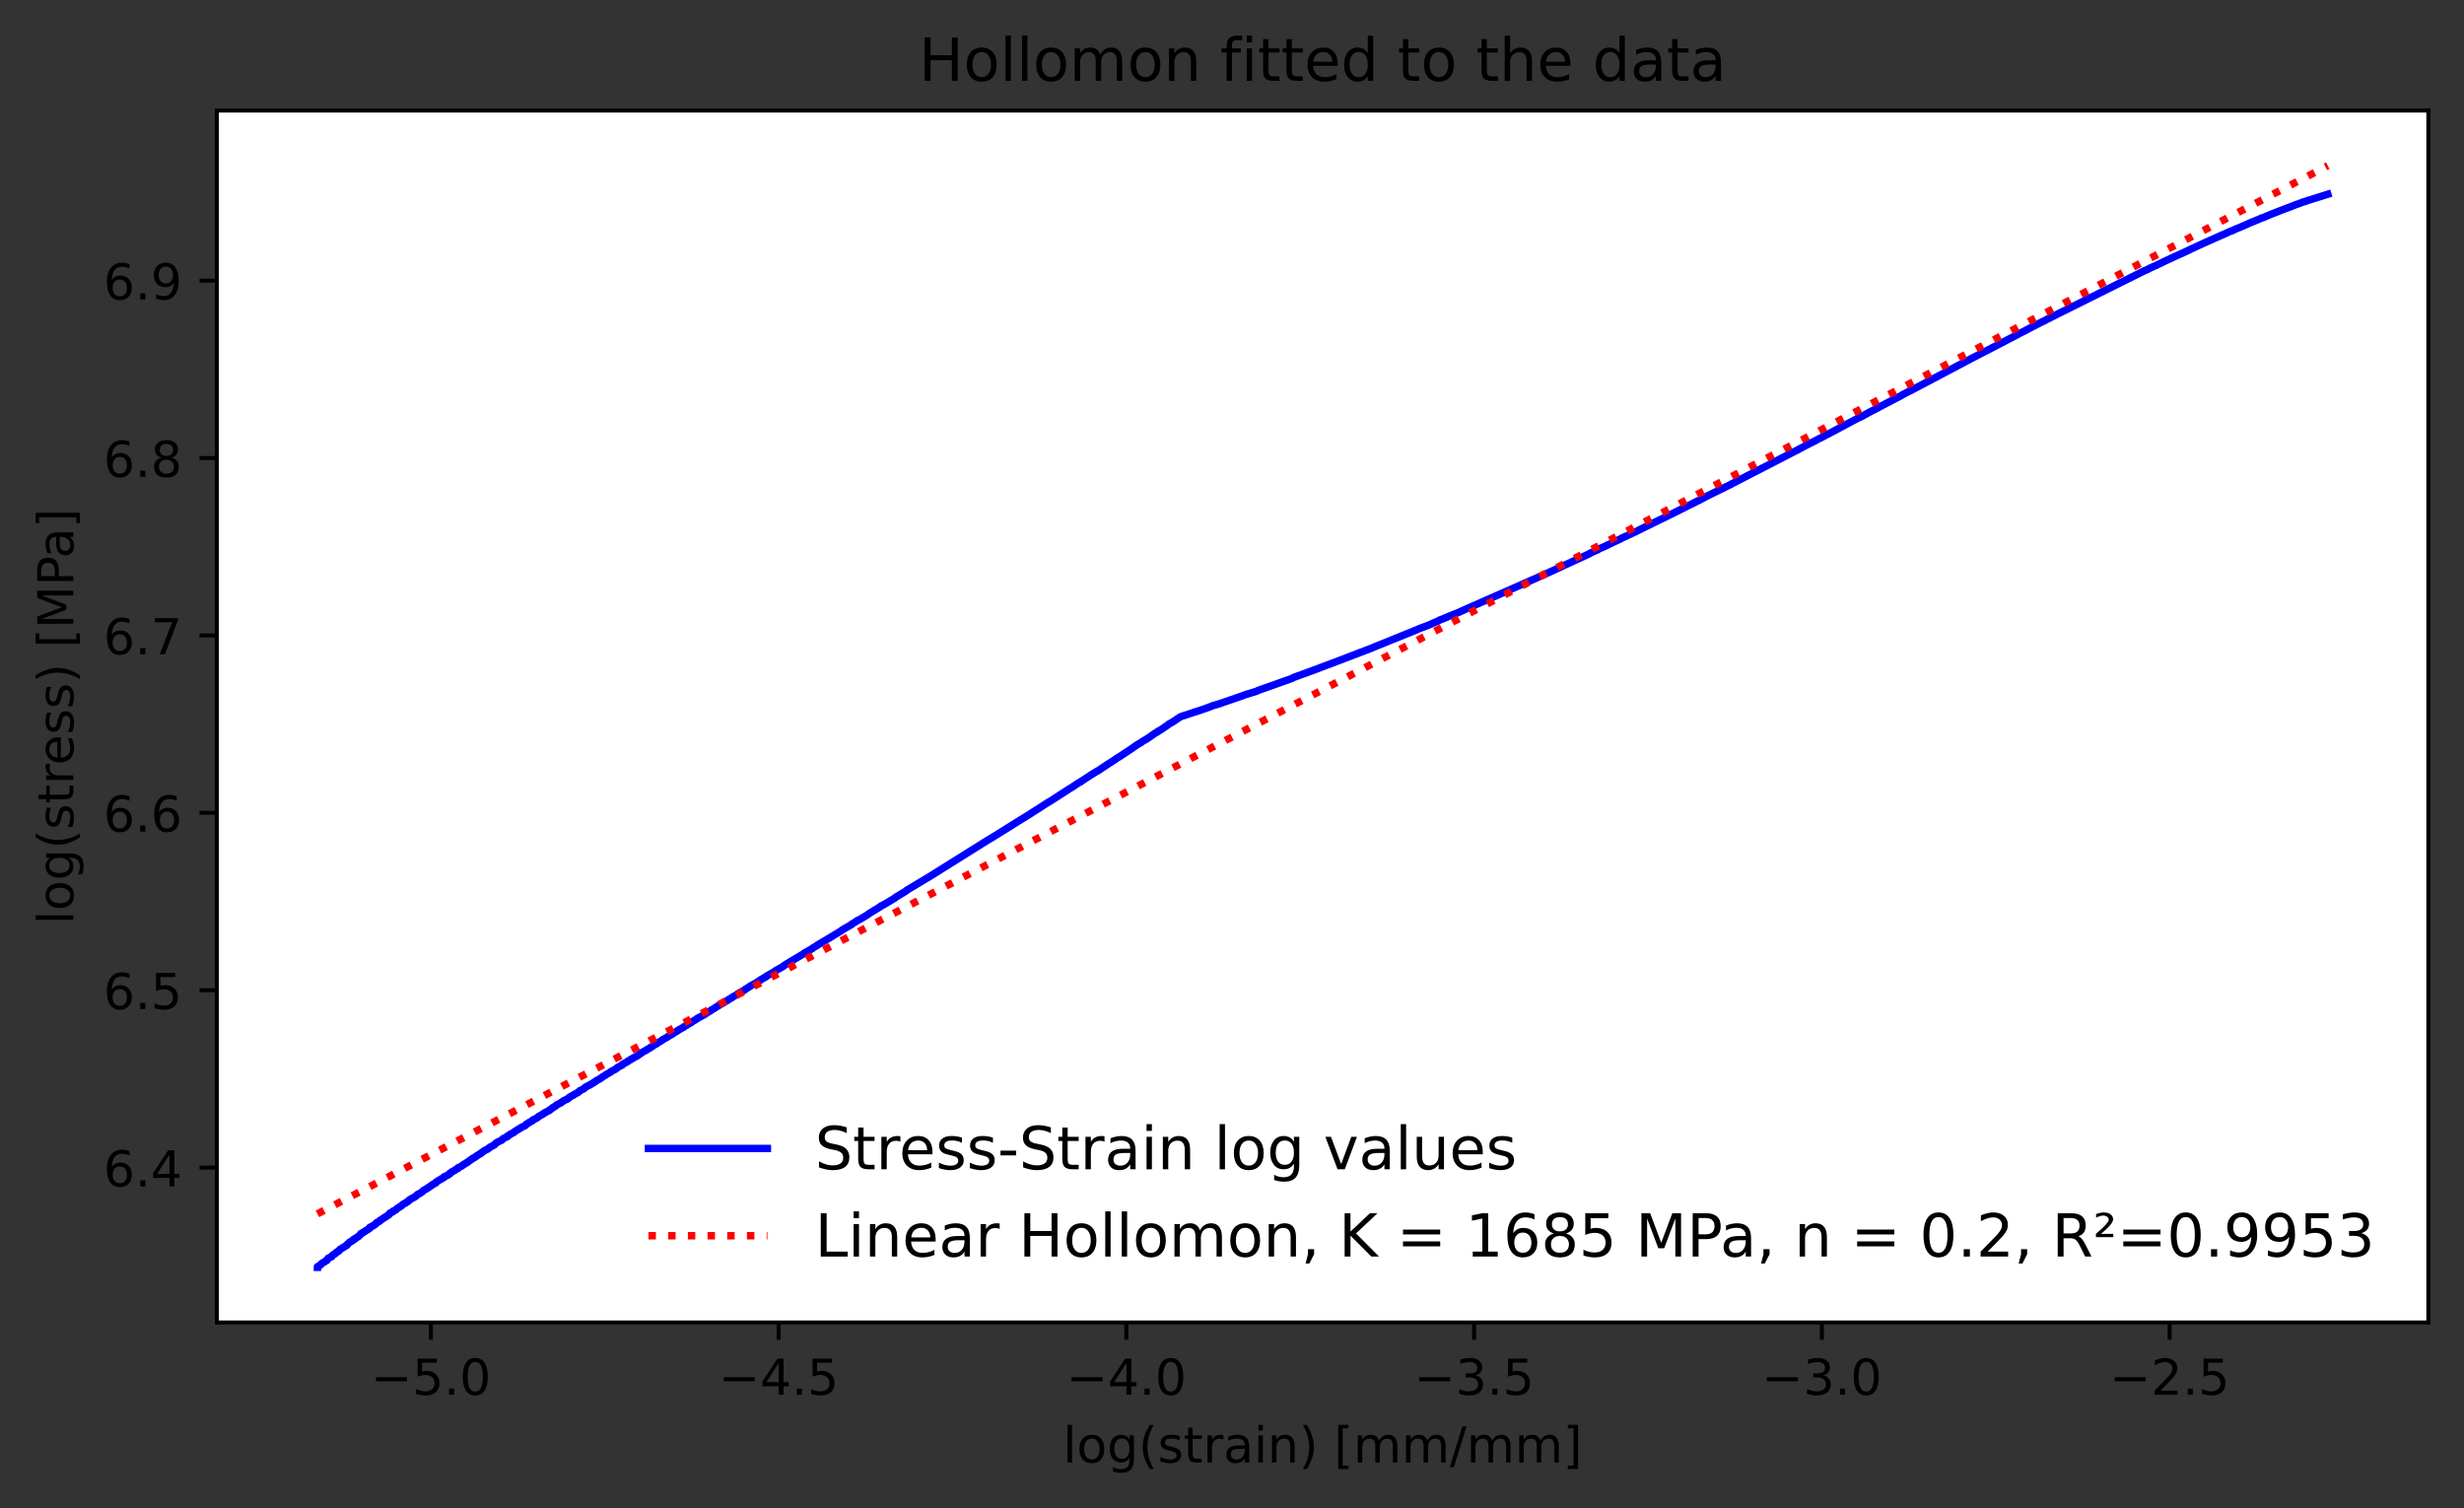 <?xml version="1.0" encoding="utf-8" standalone="no"?>
<!DOCTYPE svg PUBLIC "-//W3C//DTD SVG 1.1//EN"
  "http://www.w3.org/Graphics/SVG/1.1/DTD/svg11.dtd">
<!-- Created with matplotlib (https://matplotlib.org/) -->
<svg height="304.494pt" version="1.1" viewBox="0 0 497.381 304.494" width="497.381pt" xmlns="http://www.w3.org/2000/svg" xmlns:xlink="http://www.w3.org/1999/xlink">
 <rect x="0" y="0" width="497.381" height="304.494" fill="#333333" stroke="none"/>
 <defs>
  <style type="text/css">*{stroke-linecap:butt;stroke-linejoin:round;}</style>
 </defs>
 <g id="figure_1">
  <g id="patch_1">
   <path d="M 0 304.494 
L 497.381 304.494 
L 497.381 0 
L 0 0 
z
" style="fill:none;"/>
  </g>
  <g id="axes_1">
   <g id="patch_2">
    <path d="M 43.781 266.938 
L 490.181 266.938 
L 490.181 22.318 
L 43.781 22.318 
z
" style="fill:#ffffff;"/>
   </g>
   <g id="matplotlib.axis_1">
    <g id="xtick_1">
     <g id="line2d_1">
      <defs>
       <path d="M 0 0 
L 0 3.5 
" id="mea4af9f9e9" style="stroke:#000000;stroke-width:0.8;"/>
      </defs>
      <g>
       <use style="stroke:#000000;stroke-width:0.8;" x="86.978" xlink:href="#mea4af9f9e9" y="266.938"/>
      </g>
     </g>
     <g id="text_1">
      <!-- −5.0 -->
      <g transform="translate(74.837 281.537)scale(0.1 -0.1)">
       <defs>
        <path d="M 10.594 35.5 
L 73.188 35.5 
L 73.188 27.203 
L 10.594 27.203 
z
" id="DejaVuSans-8722"/>
        <path d="M 10.797 72.906 
L 49.516 72.906 
L 49.516 64.594 
L 19.828 64.594 
L 19.828 46.734 
Q 21.969 47.469 24.109 47.828 
Q 26.266 48.188 28.422 48.188 
Q 40.625 48.188 47.75 41.5 
Q 54.891 34.812 54.891 23.391 
Q 54.891 11.625 47.562 5.094 
Q 40.234 -1.422 26.906 -1.422 
Q 22.312 -1.422 17.547 -0.641 
Q 12.797 0.141 7.719 1.703 
L 7.719 11.625 
Q 12.109 9.234 16.797 8.062 
Q 21.484 6.891 26.703 6.891 
Q 35.156 6.891 40.078 11.328 
Q 45.016 15.766 45.016 23.391 
Q 45.016 31 40.078 35.438 
Q 35.156 39.891 26.703 39.891 
Q 22.75 39.891 18.812 39.016 
Q 14.891 38.141 10.797 36.281 
z
" id="DejaVuSans-53"/>
        <path d="M 10.688 12.406 
L 21 12.406 
L 21 0 
L 10.688 0 
z
" id="DejaVuSans-46"/>
        <path d="M 31.781 66.406 
Q 24.172 66.406 20.328 58.906 
Q 16.5 51.422 16.5 36.375 
Q 16.5 21.391 20.328 13.891 
Q 24.172 6.391 31.781 6.391 
Q 39.453 6.391 43.281 13.891 
Q 47.125 21.391 47.125 36.375 
Q 47.125 51.422 43.281 58.906 
Q 39.453 66.406 31.781 66.406 
z
M 31.781 74.219 
Q 44.047 74.219 50.516 64.516 
Q 56.984 54.828 56.984 36.375 
Q 56.984 17.969 50.516 8.266 
Q 44.047 -1.422 31.781 -1.422 
Q 19.531 -1.422 13.062 8.266 
Q 6.594 17.969 6.594 36.375 
Q 6.594 54.828 13.062 64.516 
Q 19.531 74.219 31.781 74.219 
z
" id="DejaVuSans-48"/>
       </defs>
       <use xlink:href="#DejaVuSans-8722"/>
       <use x="83.789" xlink:href="#DejaVuSans-53"/>
       <use x="147.412" xlink:href="#DejaVuSans-46"/>
       <use x="179.199" xlink:href="#DejaVuSans-48"/>
      </g>
     </g>
    </g>
    <g id="xtick_2">
     <g id="line2d_2">
      <g>
       <use style="stroke:#000000;stroke-width:0.8;" x="157.173" xlink:href="#mea4af9f9e9" y="266.938"/>
      </g>
     </g>
     <g id="text_2">
      <!-- −4.5 -->
      <g transform="translate(145.032 281.537)scale(0.1 -0.1)">
       <defs>
        <path d="M 37.797 64.312 
L 12.891 25.391 
L 37.797 25.391 
z
M 35.203 72.906 
L 47.609 72.906 
L 47.609 25.391 
L 58.016 25.391 
L 58.016 17.188 
L 47.609 17.188 
L 47.609 0 
L 37.797 0 
L 37.797 17.188 
L 4.891 17.188 
L 4.891 26.703 
z
" id="DejaVuSans-52"/>
       </defs>
       <use xlink:href="#DejaVuSans-8722"/>
       <use x="83.789" xlink:href="#DejaVuSans-52"/>
       <use x="147.412" xlink:href="#DejaVuSans-46"/>
       <use x="179.199" xlink:href="#DejaVuSans-53"/>
      </g>
     </g>
    </g>
    <g id="xtick_3">
     <g id="line2d_3">
      <g>
       <use style="stroke:#000000;stroke-width:0.8;" x="227.368" xlink:href="#mea4af9f9e9" y="266.938"/>
      </g>
     </g>
     <g id="text_3">
      <!-- −4.0 -->
      <g transform="translate(215.227 281.537)scale(0.1 -0.1)">
       <use xlink:href="#DejaVuSans-8722"/>
       <use x="83.789" xlink:href="#DejaVuSans-52"/>
       <use x="147.412" xlink:href="#DejaVuSans-46"/>
       <use x="179.199" xlink:href="#DejaVuSans-48"/>
      </g>
     </g>
    </g>
    <g id="xtick_4">
     <g id="line2d_4">
      <g>
       <use style="stroke:#000000;stroke-width:0.8;" x="297.563" xlink:href="#mea4af9f9e9" y="266.938"/>
      </g>
     </g>
     <g id="text_4">
      <!-- −3.5 -->
      <g transform="translate(285.422 281.537)scale(0.1 -0.1)">
       <defs>
        <path d="M 40.578 39.312 
Q 47.656 37.797 51.625 33 
Q 55.609 28.219 55.609 21.188 
Q 55.609 10.406 48.188 4.484 
Q 40.766 -1.422 27.094 -1.422 
Q 22.516 -1.422 17.656 -0.516 
Q 12.797 0.391 7.625 2.203 
L 7.625 11.719 
Q 11.719 9.328 16.594 8.109 
Q 21.484 6.891 26.812 6.891 
Q 36.078 6.891 40.938 10.547 
Q 45.797 14.203 45.797 21.188 
Q 45.797 27.641 41.281 31.266 
Q 36.766 34.906 28.719 34.906 
L 20.219 34.906 
L 20.219 43.016 
L 29.109 43.016 
Q 36.375 43.016 40.234 45.922 
Q 44.094 48.828 44.094 54.297 
Q 44.094 59.906 40.109 62.906 
Q 36.141 65.922 28.719 65.922 
Q 24.656 65.922 20.016 65.031 
Q 15.375 64.156 9.812 62.312 
L 9.812 71.094 
Q 15.438 72.656 20.344 73.438 
Q 25.25 74.219 29.594 74.219 
Q 40.828 74.219 47.359 69.109 
Q 53.906 64.016 53.906 55.328 
Q 53.906 49.266 50.438 45.094 
Q 46.969 40.922 40.578 39.312 
z
" id="DejaVuSans-51"/>
       </defs>
       <use xlink:href="#DejaVuSans-8722"/>
       <use x="83.789" xlink:href="#DejaVuSans-51"/>
       <use x="147.412" xlink:href="#DejaVuSans-46"/>
       <use x="179.199" xlink:href="#DejaVuSans-53"/>
      </g>
     </g>
    </g>
    <g id="xtick_5">
     <g id="line2d_5">
      <g>
       <use style="stroke:#000000;stroke-width:0.8;" x="367.758" xlink:href="#mea4af9f9e9" y="266.938"/>
      </g>
     </g>
     <g id="text_5">
      <!-- −3.0 -->
      <g transform="translate(355.617 281.537)scale(0.1 -0.1)">
       <use xlink:href="#DejaVuSans-8722"/>
       <use x="83.789" xlink:href="#DejaVuSans-51"/>
       <use x="147.412" xlink:href="#DejaVuSans-46"/>
       <use x="179.199" xlink:href="#DejaVuSans-48"/>
      </g>
     </g>
    </g>
    <g id="xtick_6">
     <g id="line2d_6">
      <g>
       <use style="stroke:#000000;stroke-width:0.8;" x="437.953" xlink:href="#mea4af9f9e9" y="266.938"/>
      </g>
     </g>
     <g id="text_6">
      <!-- −2.5 -->
      <g transform="translate(425.812 281.537)scale(0.1 -0.1)">
       <defs>
        <path d="M 19.188 8.297 
L 53.609 8.297 
L 53.609 0 
L 7.328 0 
L 7.328 8.297 
Q 12.938 14.109 22.625 23.891 
Q 32.328 33.688 34.812 36.531 
Q 39.547 41.844 41.422 45.531 
Q 43.312 49.219 43.312 52.781 
Q 43.312 58.594 39.234 62.25 
Q 35.156 65.922 28.609 65.922 
Q 23.969 65.922 18.812 64.312 
Q 13.672 62.703 7.812 59.422 
L 7.812 69.391 
Q 13.766 71.781 18.938 73 
Q 24.125 74.219 28.422 74.219 
Q 39.75 74.219 46.484 68.547 
Q 53.219 62.891 53.219 53.422 
Q 53.219 48.922 51.531 44.891 
Q 49.859 40.875 45.406 35.406 
Q 44.188 33.984 37.641 27.219 
Q 31.109 20.453 19.188 8.297 
z
" id="DejaVuSans-50"/>
       </defs>
       <use xlink:href="#DejaVuSans-8722"/>
       <use x="83.789" xlink:href="#DejaVuSans-50"/>
       <use x="147.412" xlink:href="#DejaVuSans-46"/>
       <use x="179.199" xlink:href="#DejaVuSans-53"/>
      </g>
     </g>
    </g>
    <g id="text_7">
     <!-- log(strain) [mm/mm] -->
     <g transform="translate(214.559 295.215)scale(0.1 -0.1)">
      <defs>
       <path d="M 9.422 75.984 
L 18.406 75.984 
L 18.406 0 
L 9.422 0 
z
" id="DejaVuSans-108"/>
       <path d="M 30.609 48.391 
Q 23.391 48.391 19.188 42.75 
Q 14.984 37.109 14.984 27.297 
Q 14.984 17.484 19.156 11.844 
Q 23.344 6.203 30.609 6.203 
Q 37.797 6.203 41.984 11.859 
Q 46.188 17.531 46.188 27.297 
Q 46.188 37.016 41.984 42.703 
Q 37.797 48.391 30.609 48.391 
z
M 30.609 56 
Q 42.328 56 49.016 48.375 
Q 55.719 40.766 55.719 27.297 
Q 55.719 13.875 49.016 6.219 
Q 42.328 -1.422 30.609 -1.422 
Q 18.844 -1.422 12.172 6.219 
Q 5.516 13.875 5.516 27.297 
Q 5.516 40.766 12.172 48.375 
Q 18.844 56 30.609 56 
z
" id="DejaVuSans-111"/>
       <path d="M 45.406 27.984 
Q 45.406 37.75 41.375 43.109 
Q 37.359 48.484 30.078 48.484 
Q 22.859 48.484 18.828 43.109 
Q 14.797 37.75 14.797 27.984 
Q 14.797 18.266 18.828 12.891 
Q 22.859 7.516 30.078 7.516 
Q 37.359 7.516 41.375 12.891 
Q 45.406 18.266 45.406 27.984 
z
M 54.391 6.781 
Q 54.391 -7.172 48.188 -13.984 
Q 42 -20.797 29.203 -20.797 
Q 24.469 -20.797 20.266 -20.094 
Q 16.062 -19.391 12.109 -17.922 
L 12.109 -9.188 
Q 16.062 -11.328 19.922 -12.344 
Q 23.781 -13.375 27.781 -13.375 
Q 36.625 -13.375 41.016 -8.766 
Q 45.406 -4.156 45.406 5.172 
L 45.406 9.625 
Q 42.625 4.781 38.281 2.391 
Q 33.938 0 27.875 0 
Q 17.828 0 11.672 7.656 
Q 5.516 15.328 5.516 27.984 
Q 5.516 40.672 11.672 48.328 
Q 17.828 56 27.875 56 
Q 33.938 56 38.281 53.609 
Q 42.625 51.219 45.406 46.391 
L 45.406 54.688 
L 54.391 54.688 
z
" id="DejaVuSans-103"/>
       <path d="M 31 75.875 
Q 24.469 64.656 21.281 53.656 
Q 18.109 42.672 18.109 31.391 
Q 18.109 20.125 21.312 9.062 
Q 24.516 -2 31 -13.188 
L 23.188 -13.188 
Q 15.875 -1.703 12.234 9.375 
Q 8.594 20.453 8.594 31.391 
Q 8.594 42.281 12.203 53.312 
Q 15.828 64.359 23.188 75.875 
z
" id="DejaVuSans-40"/>
       <path d="M 44.281 53.078 
L 44.281 44.578 
Q 40.484 46.531 36.375 47.5 
Q 32.281 48.484 27.875 48.484 
Q 21.188 48.484 17.844 46.438 
Q 14.5 44.391 14.5 40.281 
Q 14.5 37.156 16.891 35.375 
Q 19.281 33.594 26.516 31.984 
L 29.594 31.297 
Q 39.156 29.25 43.188 25.516 
Q 47.219 21.781 47.219 15.094 
Q 47.219 7.469 41.188 3.016 
Q 35.156 -1.422 24.609 -1.422 
Q 20.219 -1.422 15.453 -0.562 
Q 10.688 0.297 5.422 2 
L 5.422 11.281 
Q 10.406 8.688 15.234 7.391 
Q 20.062 6.109 24.812 6.109 
Q 31.156 6.109 34.562 8.281 
Q 37.984 10.453 37.984 14.406 
Q 37.984 18.062 35.516 20.016 
Q 33.062 21.969 24.703 23.781 
L 21.578 24.516 
Q 13.234 26.266 9.516 29.906 
Q 5.812 33.547 5.812 39.891 
Q 5.812 47.609 11.281 51.797 
Q 16.75 56 26.812 56 
Q 31.781 56 36.172 55.266 
Q 40.578 54.547 44.281 53.078 
z
" id="DejaVuSans-115"/>
       <path d="M 18.312 70.219 
L 18.312 54.688 
L 36.812 54.688 
L 36.812 47.703 
L 18.312 47.703 
L 18.312 18.016 
Q 18.312 11.328 20.141 9.422 
Q 21.969 7.516 27.594 7.516 
L 36.812 7.516 
L 36.812 0 
L 27.594 0 
Q 17.188 0 13.234 3.875 
Q 9.281 7.766 9.281 18.016 
L 9.281 47.703 
L 2.688 47.703 
L 2.688 54.688 
L 9.281 54.688 
L 9.281 70.219 
z
" id="DejaVuSans-116"/>
       <path d="M 41.109 46.297 
Q 39.594 47.172 37.812 47.578 
Q 36.031 48 33.891 48 
Q 26.266 48 22.188 43.047 
Q 18.109 38.094 18.109 28.812 
L 18.109 0 
L 9.078 0 
L 9.078 54.688 
L 18.109 54.688 
L 18.109 46.188 
Q 20.953 51.172 25.484 53.578 
Q 30.031 56 36.531 56 
Q 37.453 56 38.578 55.875 
Q 39.703 55.766 41.062 55.516 
z
" id="DejaVuSans-114"/>
       <path d="M 34.281 27.484 
Q 23.391 27.484 19.188 25 
Q 14.984 22.516 14.984 16.5 
Q 14.984 11.719 18.141 8.906 
Q 21.297 6.109 26.703 6.109 
Q 34.188 6.109 38.703 11.406 
Q 43.219 16.703 43.219 25.484 
L 43.219 27.484 
z
M 52.203 31.203 
L 52.203 0 
L 43.219 0 
L 43.219 8.297 
Q 40.141 3.328 35.547 0.953 
Q 30.953 -1.422 24.312 -1.422 
Q 15.922 -1.422 10.953 3.297 
Q 6 8.016 6 15.922 
Q 6 25.141 12.172 29.828 
Q 18.359 34.516 30.609 34.516 
L 43.219 34.516 
L 43.219 35.406 
Q 43.219 41.609 39.141 45 
Q 35.062 48.391 27.688 48.391 
Q 23 48.391 18.547 47.266 
Q 14.109 46.141 10.016 43.891 
L 10.016 52.203 
Q 14.938 54.109 19.578 55.047 
Q 24.219 56 28.609 56 
Q 40.484 56 46.344 49.844 
Q 52.203 43.703 52.203 31.203 
z
" id="DejaVuSans-97"/>
       <path d="M 9.422 54.688 
L 18.406 54.688 
L 18.406 0 
L 9.422 0 
z
M 9.422 75.984 
L 18.406 75.984 
L 18.406 64.594 
L 9.422 64.594 
z
" id="DejaVuSans-105"/>
       <path d="M 54.891 33.016 
L 54.891 0 
L 45.906 0 
L 45.906 32.719 
Q 45.906 40.484 42.875 44.328 
Q 39.844 48.188 33.797 48.188 
Q 26.516 48.188 22.312 43.547 
Q 18.109 38.922 18.109 30.906 
L 18.109 0 
L 9.078 0 
L 9.078 54.688 
L 18.109 54.688 
L 18.109 46.188 
Q 21.344 51.125 25.703 53.562 
Q 30.078 56 35.797 56 
Q 45.219 56 50.047 50.172 
Q 54.891 44.344 54.891 33.016 
z
" id="DejaVuSans-110"/>
       <path d="M 8.016 75.875 
L 15.828 75.875 
Q 23.141 64.359 26.781 53.312 
Q 30.422 42.281 30.422 31.391 
Q 30.422 20.453 26.781 9.375 
Q 23.141 -1.703 15.828 -13.188 
L 8.016 -13.188 
Q 14.5 -2 17.703 9.062 
Q 20.906 20.125 20.906 31.391 
Q 20.906 42.672 17.703 53.656 
Q 14.5 64.656 8.016 75.875 
z
" id="DejaVuSans-41"/>
       <path id="DejaVuSans-32"/>
       <path d="M 8.594 75.984 
L 29.297 75.984 
L 29.297 69 
L 17.578 69 
L 17.578 -6.203 
L 29.297 -6.203 
L 29.297 -13.188 
L 8.594 -13.188 
z
" id="DejaVuSans-91"/>
       <path d="M 52 44.188 
Q 55.375 50.25 60.062 53.125 
Q 64.75 56 71.094 56 
Q 79.641 56 84.281 50.016 
Q 88.922 44.047 88.922 33.016 
L 88.922 0 
L 79.891 0 
L 79.891 32.719 
Q 79.891 40.578 77.094 44.375 
Q 74.312 48.188 68.609 48.188 
Q 61.625 48.188 57.562 43.547 
Q 53.516 38.922 53.516 30.906 
L 53.516 0 
L 44.484 0 
L 44.484 32.719 
Q 44.484 40.625 41.703 44.406 
Q 38.922 48.188 33.109 48.188 
Q 26.219 48.188 22.156 43.531 
Q 18.109 38.875 18.109 30.906 
L 18.109 0 
L 9.078 0 
L 9.078 54.688 
L 18.109 54.688 
L 18.109 46.188 
Q 21.188 51.219 25.484 53.609 
Q 29.781 56 35.688 56 
Q 41.656 56 45.828 52.969 
Q 50 49.953 52 44.188 
z
" id="DejaVuSans-109"/>
       <path d="M 25.391 72.906 
L 33.688 72.906 
L 8.297 -9.281 
L 0 -9.281 
z
" id="DejaVuSans-47"/>
       <path d="M 30.422 75.984 
L 30.422 -13.188 
L 9.719 -13.188 
L 9.719 -6.203 
L 21.391 -6.203 
L 21.391 69 
L 9.719 69 
L 9.719 75.984 
z
" id="DejaVuSans-93"/>
      </defs>
      <use xlink:href="#DejaVuSans-108"/>
      <use x="27.783" xlink:href="#DejaVuSans-111"/>
      <use x="88.965" xlink:href="#DejaVuSans-103"/>
      <use x="152.441" xlink:href="#DejaVuSans-40"/>
      <use x="191.455" xlink:href="#DejaVuSans-115"/>
      <use x="243.555" xlink:href="#DejaVuSans-116"/>
      <use x="282.764" xlink:href="#DejaVuSans-114"/>
      <use x="323.877" xlink:href="#DejaVuSans-97"/>
      <use x="385.156" xlink:href="#DejaVuSans-105"/>
      <use x="412.939" xlink:href="#DejaVuSans-110"/>
      <use x="476.318" xlink:href="#DejaVuSans-41"/>
      <use x="515.332" xlink:href="#DejaVuSans-32"/>
      <use x="547.119" xlink:href="#DejaVuSans-91"/>
      <use x="586.133" xlink:href="#DejaVuSans-109"/>
      <use x="683.545" xlink:href="#DejaVuSans-109"/>
      <use x="780.957" xlink:href="#DejaVuSans-47"/>
      <use x="814.648" xlink:href="#DejaVuSans-109"/>
      <use x="912.061" xlink:href="#DejaVuSans-109"/>
      <use x="1009.473" xlink:href="#DejaVuSans-93"/>
     </g>
    </g>
   </g>
   <g id="matplotlib.axis_2">
    <g id="ytick_1">
     <g id="line2d_7">
      <defs>
       <path d="M 0 0 
L -3.5 0 
" id="m406cb65da0" style="stroke:#000000;stroke-width:0.8;"/>
      </defs>
      <g>
       <use style="stroke:#000000;stroke-width:0.8;" x="43.781" xlink:href="#m406cb65da0" y="235.686"/>
      </g>
     </g>
     <g id="text_8">
      <!-- 6.4 -->
      <g transform="translate(20.878 239.486)scale(0.1 -0.1)">
       <defs>
        <path d="M 33.016 40.375 
Q 26.375 40.375 22.484 35.828 
Q 18.609 31.297 18.609 23.391 
Q 18.609 15.531 22.484 10.953 
Q 26.375 6.391 33.016 6.391 
Q 39.656 6.391 43.531 10.953 
Q 47.406 15.531 47.406 23.391 
Q 47.406 31.297 43.531 35.828 
Q 39.656 40.375 33.016 40.375 
z
M 52.594 71.297 
L 52.594 62.312 
Q 48.875 64.062 45.094 64.984 
Q 41.312 65.922 37.594 65.922 
Q 27.828 65.922 22.672 59.328 
Q 17.531 52.734 16.797 39.406 
Q 19.672 43.656 24.016 45.922 
Q 28.375 48.188 33.594 48.188 
Q 44.578 48.188 50.953 41.516 
Q 57.328 34.859 57.328 23.391 
Q 57.328 12.156 50.688 5.359 
Q 44.047 -1.422 33.016 -1.422 
Q 20.359 -1.422 13.672 8.266 
Q 6.984 17.969 6.984 36.375 
Q 6.984 53.656 15.188 63.938 
Q 23.391 74.219 37.203 74.219 
Q 40.922 74.219 44.703 73.484 
Q 48.484 72.75 52.594 71.297 
z
" id="DejaVuSans-54"/>
       </defs>
       <use xlink:href="#DejaVuSans-54"/>
       <use x="63.623" xlink:href="#DejaVuSans-46"/>
       <use x="95.41" xlink:href="#DejaVuSans-52"/>
      </g>
     </g>
    </g>
    <g id="ytick_2">
     <g id="line2d_8">
      <g>
       <use style="stroke:#000000;stroke-width:0.8;" x="43.781" xlink:href="#m406cb65da0" y="199.88"/>
      </g>
     </g>
     <g id="text_9">
      <!-- 6.5 -->
      <g transform="translate(20.878 203.679)scale(0.1 -0.1)">
       <use xlink:href="#DejaVuSans-54"/>
       <use x="63.623" xlink:href="#DejaVuSans-46"/>
       <use x="95.41" xlink:href="#DejaVuSans-53"/>
      </g>
     </g>
    </g>
    <g id="ytick_3">
     <g id="line2d_9">
      <g>
       <use style="stroke:#000000;stroke-width:0.8;" x="43.781" xlink:href="#m406cb65da0" y="164.073"/>
      </g>
     </g>
     <g id="text_10">
      <!-- 6.6 -->
      <g transform="translate(20.878 167.872)scale(0.1 -0.1)">
       <use xlink:href="#DejaVuSans-54"/>
       <use x="63.623" xlink:href="#DejaVuSans-46"/>
       <use x="95.41" xlink:href="#DejaVuSans-54"/>
      </g>
     </g>
    </g>
    <g id="ytick_4">
     <g id="line2d_10">
      <g>
       <use style="stroke:#000000;stroke-width:0.8;" x="43.781" xlink:href="#m406cb65da0" y="128.266"/>
      </g>
     </g>
     <g id="text_11">
      <!-- 6.7 -->
      <g transform="translate(20.878 132.065)scale(0.1 -0.1)">
       <defs>
        <path d="M 8.203 72.906 
L 55.078 72.906 
L 55.078 68.703 
L 28.609 0 
L 18.312 0 
L 43.219 64.594 
L 8.203 64.594 
z
" id="DejaVuSans-55"/>
       </defs>
       <use xlink:href="#DejaVuSans-54"/>
       <use x="63.623" xlink:href="#DejaVuSans-46"/>
       <use x="95.41" xlink:href="#DejaVuSans-55"/>
      </g>
     </g>
    </g>
    <g id="ytick_5">
     <g id="line2d_11">
      <g>
       <use style="stroke:#000000;stroke-width:0.8;" x="43.781" xlink:href="#m406cb65da0" y="92.459"/>
      </g>
     </g>
     <g id="text_12">
      <!-- 6.8 -->
      <g transform="translate(20.878 96.258)scale(0.1 -0.1)">
       <defs>
        <path d="M 31.781 34.625 
Q 24.75 34.625 20.719 30.859 
Q 16.703 27.094 16.703 20.516 
Q 16.703 13.922 20.719 10.156 
Q 24.75 6.391 31.781 6.391 
Q 38.812 6.391 42.859 10.172 
Q 46.922 13.969 46.922 20.516 
Q 46.922 27.094 42.891 30.859 
Q 38.875 34.625 31.781 34.625 
z
M 21.922 38.812 
Q 15.578 40.375 12.031 44.719 
Q 8.5 49.078 8.5 55.328 
Q 8.5 64.062 14.719 69.141 
Q 20.953 74.219 31.781 74.219 
Q 42.672 74.219 48.875 69.141 
Q 55.078 64.062 55.078 55.328 
Q 55.078 49.078 51.531 44.719 
Q 48 40.375 41.703 38.812 
Q 48.828 37.156 52.797 32.312 
Q 56.781 27.484 56.781 20.516 
Q 56.781 9.906 50.312 4.234 
Q 43.844 -1.422 31.781 -1.422 
Q 19.734 -1.422 13.25 4.234 
Q 6.781 9.906 6.781 20.516 
Q 6.781 27.484 10.781 32.312 
Q 14.797 37.156 21.922 38.812 
z
M 18.312 54.391 
Q 18.312 48.734 21.844 45.562 
Q 25.391 42.391 31.781 42.391 
Q 38.141 42.391 41.719 45.562 
Q 45.312 48.734 45.312 54.391 
Q 45.312 60.062 41.719 63.234 
Q 38.141 66.406 31.781 66.406 
Q 25.391 66.406 21.844 63.234 
Q 18.312 60.062 18.312 54.391 
z
" id="DejaVuSans-56"/>
       </defs>
       <use xlink:href="#DejaVuSans-54"/>
       <use x="63.623" xlink:href="#DejaVuSans-46"/>
       <use x="95.41" xlink:href="#DejaVuSans-56"/>
      </g>
     </g>
    </g>
    <g id="ytick_6">
     <g id="line2d_12">
      <g>
       <use style="stroke:#000000;stroke-width:0.8;" x="43.781" xlink:href="#m406cb65da0" y="56.652"/>
      </g>
     </g>
     <g id="text_13">
      <!-- 6.9 -->
      <g transform="translate(20.878 60.451)scale(0.1 -0.1)">
       <defs>
        <path d="M 10.984 1.516 
L 10.984 10.5 
Q 14.703 8.734 18.5 7.812 
Q 22.312 6.891 25.984 6.891 
Q 35.75 6.891 40.891 13.453 
Q 46.047 20.016 46.781 33.406 
Q 43.953 29.203 39.594 26.953 
Q 35.25 24.703 29.984 24.703 
Q 19.047 24.703 12.672 31.312 
Q 6.297 37.938 6.297 49.422 
Q 6.297 60.641 12.938 67.422 
Q 19.578 74.219 30.609 74.219 
Q 43.266 74.219 49.922 64.516 
Q 56.594 54.828 56.594 36.375 
Q 56.594 19.141 48.406 8.859 
Q 40.234 -1.422 26.422 -1.422 
Q 22.703 -1.422 18.891 -0.688 
Q 15.094 0.047 10.984 1.516 
z
M 30.609 32.422 
Q 37.25 32.422 41.125 36.953 
Q 45.016 41.5 45.016 49.422 
Q 45.016 57.281 41.125 61.844 
Q 37.25 66.406 30.609 66.406 
Q 23.969 66.406 20.094 61.844 
Q 16.219 57.281 16.219 49.422 
Q 16.219 41.5 20.094 36.953 
Q 23.969 32.422 30.609 32.422 
z
" id="DejaVuSans-57"/>
       </defs>
       <use xlink:href="#DejaVuSans-54"/>
       <use x="63.623" xlink:href="#DejaVuSans-46"/>
       <use x="95.41" xlink:href="#DejaVuSans-57"/>
      </g>
     </g>
    </g>
    <g id="text_14">
     <!-- log(stress) [MPa] -->
     <g transform="translate(14.798 186.605)rotate(-90)scale(0.1 -0.1)">
      <defs>
       <path d="M 56.203 29.594 
L 56.203 25.203 
L 14.891 25.203 
Q 15.484 15.922 20.484 11.062 
Q 25.484 6.203 34.422 6.203 
Q 39.594 6.203 44.453 7.469 
Q 49.312 8.734 54.109 11.281 
L 54.109 2.781 
Q 49.266 0.734 44.188 -0.344 
Q 39.109 -1.422 33.891 -1.422 
Q 20.797 -1.422 13.156 6.188 
Q 5.516 13.812 5.516 26.812 
Q 5.516 40.234 12.766 48.109 
Q 20.016 56 32.328 56 
Q 43.359 56 49.781 48.891 
Q 56.203 41.797 56.203 29.594 
z
M 47.219 32.234 
Q 47.125 39.594 43.094 43.984 
Q 39.062 48.391 32.422 48.391 
Q 24.906 48.391 20.391 44.141 
Q 15.875 39.891 15.188 32.172 
z
" id="DejaVuSans-101"/>
       <path d="M 9.812 72.906 
L 24.516 72.906 
L 43.109 23.297 
L 61.812 72.906 
L 76.516 72.906 
L 76.516 0 
L 66.891 0 
L 66.891 64.016 
L 48.094 14.016 
L 38.188 14.016 
L 19.391 64.016 
L 19.391 0 
L 9.812 0 
z
" id="DejaVuSans-77"/>
       <path d="M 19.672 64.797 
L 19.672 37.406 
L 32.078 37.406 
Q 38.969 37.406 42.719 40.969 
Q 46.484 44.531 46.484 51.125 
Q 46.484 57.672 42.719 61.234 
Q 38.969 64.797 32.078 64.797 
z
M 9.812 72.906 
L 32.078 72.906 
Q 44.344 72.906 50.609 67.359 
Q 56.891 61.812 56.891 51.125 
Q 56.891 40.328 50.609 34.812 
Q 44.344 29.297 32.078 29.297 
L 19.672 29.297 
L 19.672 0 
L 9.812 0 
z
" id="DejaVuSans-80"/>
      </defs>
      <use xlink:href="#DejaVuSans-108"/>
      <use x="27.783" xlink:href="#DejaVuSans-111"/>
      <use x="88.965" xlink:href="#DejaVuSans-103"/>
      <use x="152.441" xlink:href="#DejaVuSans-40"/>
      <use x="191.455" xlink:href="#DejaVuSans-115"/>
      <use x="243.555" xlink:href="#DejaVuSans-116"/>
      <use x="282.764" xlink:href="#DejaVuSans-114"/>
      <use x="321.627" xlink:href="#DejaVuSans-101"/>
      <use x="383.15" xlink:href="#DejaVuSans-115"/>
      <use x="435.25" xlink:href="#DejaVuSans-115"/>
      <use x="487.35" xlink:href="#DejaVuSans-41"/>
      <use x="526.363" xlink:href="#DejaVuSans-32"/>
      <use x="558.15" xlink:href="#DejaVuSans-91"/>
      <use x="597.164" xlink:href="#DejaVuSans-77"/>
      <use x="683.443" xlink:href="#DejaVuSans-80"/>
      <use x="739.246" xlink:href="#DejaVuSans-97"/>
      <use x="800.525" xlink:href="#DejaVuSans-93"/>
     </g>
    </g>
   </g>
   <g id="line2d_13">
    <path clip-path="url(#pa8b40fd4c8)" d="M 64.072 255.819 
L 64.072 255.674 
L 64.559 255.462 
L 64.559 255.383 
L 64.802 255.237 
L 64.802 255.158 
L 65.044 255.015 
L 65.044 254.948 
L 65.528 254.723 
L 65.528 254.656 
L 66.01 254.417 
L 66.01 254.266 
L 66.25 254.109 
L 66.25 253.963 
L 66.969 253.664 
L 66.969 253.523 
L 67.207 253.384 
L 67.207 253.306 
L 67.683 253.067 
L 67.683 252.995 
L 67.921 252.842 
L 67.921 252.772 
L 68.394 252.546 
L 68.394 252.411 
L 68.631 252.261 
L 68.631 252.19 
L 69.102 251.953 
L 69.102 251.878 
L 69.572 251.665 
L 69.572 251.592 
L 70.04 251.369 
L 70.04 251.221 
L 70.273 251.075 
L 70.273 251.007 
L 70.506 250.852 
L 70.506 250.779 
L 70.971 250.568 
L 70.971 250.492 
L 71.435 250.263 
L 71.435 250.123 
L 71.897 249.913 
L 71.897 249.839 
L 72.357 249.618 
L 72.357 249.542 
L 72.587 249.4 
L 72.587 249.333 
L 72.816 249.18 
L 72.816 249.038 
L 73.274 248.824 
L 73.274 248.752 
L 73.729 248.537 
L 73.729 248.465 
L 74.184 248.254 
L 74.184 248.183 
L 74.637 247.957 
L 74.637 247.742 
L 75.313 247.451 
L 75.313 247.379 
L 75.763 247.152 
L 75.763 247.081 
L 75.987 246.942 
L 75.987 246.807 
L 76.657 246.51 
L 76.657 246.366 
L 77.102 246.148 
L 77.102 246.075 
L 77.546 245.851 
L 77.546 245.785 
L 77.988 245.574 
L 77.988 245.5 
L 78.429 245.28 
L 78.429 245.204 
L 78.648 245.052 
L 78.648 244.905 
L 79.306 244.614 
L 79.306 244.484 
L 79.96 244.193 
L 79.96 244.121 
L 80.178 243.98 
L 80.178 243.915 
L 80.612 243.702 
L 80.612 243.63 
L 81.044 243.415 
L 81.044 243.341 
L 81.26 243.198 
L 81.26 243.126 
L 81.906 242.827 
L 81.906 242.757 
L 82.334 242.553 
L 82.334 242.485 
L 82.548 242.344 
L 82.548 242.27 
L 82.975 242.039 
L 82.975 241.974 
L 83.612 241.693 
L 83.612 241.626 
L 84.035 241.409 
L 84.035 241.331 
L 84.247 241.19 
L 84.247 241.12 
L 84.878 240.836 
L 84.878 240.771 
L 85.298 240.549 
L 85.298 240.475 
L 85.507 240.325 
L 85.507 240.255 
L 86.133 239.974 
L 86.133 239.907 
L 86.549 239.693 
L 86.549 239.627 
L 86.964 239.41 
L 86.964 239.34 
L 87.377 239.133 
L 87.377 239.061 
L 87.995 238.769 
L 87.995 238.627 
L 88.405 238.407 
L 88.405 238.336 
L 89.018 238.049 
L 89.018 237.978 
L 89.629 237.681 
L 89.629 237.546 
L 90.439 237.205 
L 90.439 237.139 
L 90.842 236.924 
L 90.842 236.787 
L 91.244 236.573 
L 91.244 236.509 
L 91.845 236.227 
L 91.845 236.156 
L 92.443 235.866 
L 92.443 235.727 
L 93.237 235.365 
L 93.237 235.297 
L 93.632 235.079 
L 93.632 235.012 
L 94.223 234.728 
L 94.223 234.663 
L 94.615 234.444 
L 94.615 234.379 
L 95.006 234.169 
L 95.006 234.103 
L 95.397 233.893 
L 95.397 233.827 
L 95.98 233.548 
L 95.98 233.475 
L 96.367 233.263 
L 96.367 233.199 
L 96.947 232.922 
L 96.947 232.855 
L 97.331 232.64 
L 97.331 232.57 
L 97.715 232.353 
L 97.715 232.287 
L 98.48 231.938 
L 98.48 231.867 
L 98.86 231.655 
L 98.86 231.581 
L 99.807 231.099 
L 99.807 231.033 
L 99.996 230.898 
L 99.996 230.823 
L 100.372 230.622 
L 100.372 230.558 
L 101.309 230.137 
L 101.309 230.066 
L 101.496 229.926 
L 101.496 229.862 
L 102.425 229.439 
L 102.425 229.306 
L 102.98 229.021 
L 102.98 228.953 
L 103.716 228.607 
L 103.716 228.54 
L 104.082 228.326 
L 104.082 228.263 
L 104.631 227.992 
L 104.631 227.927 
L 105.177 227.656 
L 105.177 227.593 
L 106.082 227.174 
L 106.082 227.104 
L 106.262 226.972 
L 106.262 226.911 
L 106.802 226.627 
L 106.802 226.565 
L 107.518 226.215 
L 107.518 226.082 
L 108.408 225.669 
L 108.408 225.602 
L 108.763 225.394 
L 108.763 225.327 
L 109.469 224.982 
L 109.469 224.92 
L 109.996 224.642 
L 109.996 224.575 
L 110.871 224.17 
L 110.871 224.108 
L 111.219 223.91 
L 111.219 223.84 
L 111.566 223.643 
L 111.566 223.579 
L 112.086 223.311 
L 112.086 223.247 
L 112.431 223.052 
L 112.431 222.985 
L 113.29 222.586 
L 113.29 222.516 
L 113.633 222.321 
L 113.633 222.259 
L 114.654 221.787 
L 114.654 221.718 
L 114.993 221.5 
L 114.993 221.433 
L 115.837 221.017 
L 115.837 220.947 
L 116.676 220.533 
L 116.676 220.464 
L 117.01 220.257 
L 117.01 220.186 
L 117.842 219.78 
L 117.842 219.717 
L 118.173 219.505 
L 118.173 219.443 
L 119.162 218.97 
L 119.162 218.905 
L 119.818 218.577 
L 119.818 218.515 
L 120.307 218.248 
L 120.307 218.177 
L 121.12 217.77 
L 121.12 217.709 
L 121.605 217.435 
L 121.605 217.369 
L 122.249 217.028 
L 122.249 216.966 
L 123.21 216.435 
L 123.21 216.371 
L 124.322 215.786 
L 124.322 215.726 
L 124.638 215.527 
L 124.638 215.465 
L 125.583 215.002 
L 125.583 214.876 
L 126.676 214.299 
L 126.676 214.23 
L 127.298 213.901 
L 127.298 213.841 
L 127.762 213.64 
L 127.762 213.576 
L 128.685 213.122 
L 128.685 213.06 
L 129.145 212.799 
L 129.145 212.739 
L 129.603 212.48 
L 129.603 212.421 
L 130.514 211.959 
L 130.514 211.895 
L 131.269 211.503 
L 131.269 211.443 
L 131.87 211.106 
L 131.87 211.042 
L 132.618 210.65 
L 132.618 210.589 
L 133.658 209.988 
L 133.658 209.926 
L 134.837 209.277 
L 134.837 209.218 
L 135.715 208.757 
L 135.715 208.697 
L 136.732 208.11 
L 136.732 208.043 
L 138.029 207.328 
L 138.029 207.265 
L 138.744 206.875 
L 138.744 206.813 
L 139.598 206.366 
L 139.598 206.3 
L 140.587 205.73 
L 140.587 205.664 
L 142.406 204.689 
L 142.406 204.621 
L 143.514 203.979 
L 143.514 203.92 
L 144.338 203.475 
L 144.338 203.413 
L 145.022 203.03 
L 145.022 202.972 
L 146.109 202.396 
L 146.109 202.331 
L 147.053 201.821 
L 147.053 201.763 
L 147.857 201.325 
L 147.857 201.261 
L 148.79 200.754 
L 148.79 200.691 
L 150.374 199.795 
L 150.374 199.733 
L 151.42 199.104 
L 151.42 199.042 
L 152.846 198.283 
L 152.846 198.226 
L 153.489 197.854 
L 153.489 197.793 
L 154.639 197.158 
L 154.639 197.097 
L 156.41 196.086 
L 156.41 196.028 
L 158.158 195.037 
L 158.158 194.973 
L 159.024 194.42 
L 160.618 193.476 
L 162.314 192.469 
L 162.314 192.407 
L 163.99 191.468 
L 163.99 191.405 
L 165.057 190.783 
L 165.057 190.727 
L 167.166 189.489 
L 169.93 187.815 
L 169.93 187.758 
L 171.967 186.583 
L 171.967 186.519 
L 172.974 185.913 
L 172.974 185.854 
L 173.531 185.604 
L 175.187 184.617 
L 175.297 184.489 
L 177.797 182.957 
L 177.797 182.9 
L 178.334 182.652 
L 180.675 181.253 
L 180.78 181.129 
L 182.873 179.864 
L 182.977 179.741 
L 188.07 176.676 
L 199.396 169.58 
L 200.406 168.99 
L 200.771 168.756 
L 205.083 166.069 
L 205.436 165.835 
L 207.276 164.713 
L 210.29 162.793 
L 210.545 162.614 
L 211.562 161.971 
L 212.067 161.678 
L 215.882 159.215 
L 216.372 158.929 
L 217.751 158 
L 218.153 157.827 
L 218.234 157.717 
L 219.753 156.748 
L 220.071 156.517 
L 221.099 155.881 
L 221.727 155.529 
L 223.442 154.375 
L 223.905 154.082 
L 225.135 153.284 
L 225.44 153.057 
L 226.125 152.651 
L 227.486 151.74 
L 227.936 151.452 
L 229.649 150.265 
L 230.093 150.036 
L 230.829 149.525 
L 231.268 149.297 
L 232.143 148.73 
L 232.434 148.508 
L 233.157 148.001 
L 233.59 147.775 
L 233.59 147.719 
L 234.307 147.318 
L 235.376 146.587 
L 235.802 146.305 
L 235.873 146.197 
L 236.719 145.74 
L 237.7 145.063 
L 237.979 144.89 
L 238.327 144.662 
L 243.377 143.004 
L 244.909 142.413 
L 245.834 142.156 
L 246.752 141.844 
L 250.429 140.578 
L 251.57 140.164 
L 253.637 139.538 
L 253.948 139.363 
L 254.69 139.116 
L 255.367 138.871 
L 256.59 138.441 
L 260.844 136.92 
L 261.139 136.747 
L 265.94 134.993 
L 266.677 134.699 
L 267.804 134.276 
L 268.642 133.972 
L 276.495 130.972 
L 277.491 130.559 
L 286.343 126.977 
L 286.392 126.925 
L 287.075 126.676 
L 287.561 126.493 
L 288.529 126.128 
L 289.298 125.776 
L 290.301 125.359 
L 290.538 125.194 
L 292.097 124.583 
L 292.284 124.471 
L 292.939 124.22 
L 293.358 124.042 
L 294.286 123.681 
L 295.069 123.327 
L 296.122 122.854 
L 310.432 116.552 
L 310.801 116.379 
L 311.78 115.956 
L 312.266 115.723 
L 313.596 115.129 
L 314.196 114.837 
L 315.032 114.479 
L 315.428 114.256 
L 316.099 113.957 
L 320.399 111.981 
L 321.311 111.519 
L 321.651 111.348 
L 322.517 110.977 
L 322.855 110.757 
L 323.602 110.452 
L 326.074 109.267 
L 327.094 108.793 
L 327.348 108.627 
L 328.035 108.325 
L 330.18 107.326 
L 330.641 107.095 
L 332.152 106.337 
L 332.536 106.159 
L 335.16 104.861 
L 335.57 104.679 
L 338.036 103.453 
L 338.403 103.273 
L 340.523 102.212 
L 341.733 101.616 
L 342.642 101.146 
L 343.03 100.968 
L 344.441 100.21 
L 344.919 99.97 
L 348.187 98.372 
L 348.373 98.262 
L 349.269 97.838 
L 349.669 97.612 
L 362.066 91.219 
L 362.792 90.856 
L 364.452 89.967 
L 364.699 89.846 
L 366.796 88.777 
L 366.985 88.661 
L 368.06 88.123 
L 368.755 87.735 
L 369.498 87.37 
L 374.59 84.652 
L 375.048 84.422 
L 375.099 84.368 
L 375.859 84.045 
L 376.161 83.87 
L 377.664 83.043 
L 378.112 82.822 
L 378.954 82.398 
L 379.446 82.11 
L 380.132 81.753 
L 383.941 79.768 
L 384.036 79.665 
L 384.392 79.513 
L 384.439 79.461 
L 384.794 79.304 
L 384.841 79.254 
L 385.289 79.032 
L 385.946 78.719 
L 386.25 78.546 
L 396.579 73.091 
L 397.011 72.85 
L 397.355 72.699 
L 397.741 72.468 
L 398.19 72.238 
L 399.041 71.805 
L 407.401 67.463 
L 407.44 67.413 
L 408.135 67.073 
L 408.491 66.898 
L 408.786 66.753 
L 408.983 66.635 
L 412.227 64.954 
L 412.763 64.723 
L 413.183 64.458 
L 413.734 64.222 
L 414.207 63.951 
L 415.036 63.555 
L 415.486 63.309 
L 415.953 63.082 
L 432.864 54.657 
L 433.158 54.539 
L 433.68 54.305 
L 434.006 54.113 
L 434.557 53.88 
L 434.815 53.74 
L 435.266 53.581 
L 435.7 53.332 
L 436.244 53.095 
L 436.69 52.863 
L 439.242 51.673 
L 440.035 51.32 
L 441.898 50.464 
L 442.203 50.295 
L 442.66 50.097 
L 443.251 49.815 
L 445.217 48.916 
L 448.453 47.475 
L 449.033 47.234 
L 449.912 46.821 
L 450.185 46.704 
L 450.585 46.575 
L 451.184 46.283 
L 451.454 46.161 
L 452.035 45.944 
L 452.401 45.785 
L 453.607 45.259 
L 454.359 44.913 
L 454.94 44.694 
L 455.547 44.428 
L 455.89 44.301 
L 456.505 44.014 
L 456.873 43.916 
L 457.444 43.657 
L 458.052 43.411 
L 458.764 43.12 
L 461.628 42.005 
L 462.008 41.877 
L 462.36 41.735 
L 462.881 41.542 
L 463.425 41.315 
L 464.018 41.117 
L 464.98 40.753 
L 465.337 40.666 
L 465.693 40.513 
L 465.858 40.47 
L 469.89 39.205 
L 469.89 39.205 
" style="fill:none;stroke:#0000ff;stroke-linecap:square;stroke-width:1.5;"/>
   </g>
   <g id="line2d_14">
    <path clip-path="url(#pa8b40fd4c8)" d="M 64.072 245.026 
L 469.89 33.437 
L 469.89 33.437 
" style="fill:none;stroke:#ff0000;stroke-dasharray:1.5,2.475;stroke-dashoffset:0;stroke-width:1.5;"/>
   </g>
   <g id="patch_3">
    <path d="M 43.781 266.938 
L 43.781 22.318 
" style="fill:none;stroke:#000000;stroke-linecap:square;stroke-linejoin:miter;stroke-width:0.8;"/>
   </g>
   <g id="patch_4">
    <path d="M 490.181 266.938 
L 490.181 22.318 
" style="fill:none;stroke:#000000;stroke-linecap:square;stroke-linejoin:miter;stroke-width:0.8;"/>
   </g>
   <g id="patch_5">
    <path d="M 43.781 266.938 
L 490.181 266.938 
" style="fill:none;stroke:#000000;stroke-linecap:square;stroke-linejoin:miter;stroke-width:0.8;"/>
   </g>
   <g id="patch_6">
    <path d="M 43.781 22.318 
L 490.181 22.318 
" style="fill:none;stroke:#000000;stroke-linecap:square;stroke-linejoin:miter;stroke-width:0.8;"/>
   </g>
   <g id="text_15">
    <!-- Hollomon fitted to the data -->
    <g transform="translate(185.478 16.318)scale(0.12 -0.12)">
     <defs>
      <path d="M 9.812 72.906 
L 19.672 72.906 
L 19.672 43.016 
L 55.516 43.016 
L 55.516 72.906 
L 65.375 72.906 
L 65.375 0 
L 55.516 0 
L 55.516 34.719 
L 19.672 34.719 
L 19.672 0 
L 9.812 0 
z
" id="DejaVuSans-72"/>
      <path d="M 37.109 75.984 
L 37.109 68.5 
L 28.516 68.5 
Q 23.688 68.5 21.797 66.547 
Q 19.922 64.594 19.922 59.516 
L 19.922 54.688 
L 34.719 54.688 
L 34.719 47.703 
L 19.922 47.703 
L 19.922 0 
L 10.891 0 
L 10.891 47.703 
L 2.297 47.703 
L 2.297 54.688 
L 10.891 54.688 
L 10.891 58.5 
Q 10.891 67.625 15.141 71.797 
Q 19.391 75.984 28.609 75.984 
z
" id="DejaVuSans-102"/>
      <path d="M 45.406 46.391 
L 45.406 75.984 
L 54.391 75.984 
L 54.391 0 
L 45.406 0 
L 45.406 8.203 
Q 42.578 3.328 38.25 0.953 
Q 33.938 -1.422 27.875 -1.422 
Q 17.969 -1.422 11.734 6.484 
Q 5.516 14.406 5.516 27.297 
Q 5.516 40.188 11.734 48.094 
Q 17.969 56 27.875 56 
Q 33.938 56 38.25 53.625 
Q 42.578 51.266 45.406 46.391 
z
M 14.797 27.297 
Q 14.797 17.391 18.875 11.75 
Q 22.953 6.109 30.078 6.109 
Q 37.203 6.109 41.297 11.75 
Q 45.406 17.391 45.406 27.297 
Q 45.406 37.203 41.297 42.844 
Q 37.203 48.484 30.078 48.484 
Q 22.953 48.484 18.875 42.844 
Q 14.797 37.203 14.797 27.297 
z
" id="DejaVuSans-100"/>
      <path d="M 54.891 33.016 
L 54.891 0 
L 45.906 0 
L 45.906 32.719 
Q 45.906 40.484 42.875 44.328 
Q 39.844 48.188 33.797 48.188 
Q 26.516 48.188 22.312 43.547 
Q 18.109 38.922 18.109 30.906 
L 18.109 0 
L 9.078 0 
L 9.078 75.984 
L 18.109 75.984 
L 18.109 46.188 
Q 21.344 51.125 25.703 53.562 
Q 30.078 56 35.797 56 
Q 45.219 56 50.047 50.172 
Q 54.891 44.344 54.891 33.016 
z
" id="DejaVuSans-104"/>
     </defs>
     <use xlink:href="#DejaVuSans-72"/>
     <use x="75.195" xlink:href="#DejaVuSans-111"/>
     <use x="136.377" xlink:href="#DejaVuSans-108"/>
     <use x="164.16" xlink:href="#DejaVuSans-108"/>
     <use x="191.943" xlink:href="#DejaVuSans-111"/>
     <use x="253.125" xlink:href="#DejaVuSans-109"/>
     <use x="350.537" xlink:href="#DejaVuSans-111"/>
     <use x="411.719" xlink:href="#DejaVuSans-110"/>
     <use x="475.098" xlink:href="#DejaVuSans-32"/>
     <use x="506.885" xlink:href="#DejaVuSans-102"/>
     <use x="542.09" xlink:href="#DejaVuSans-105"/>
     <use x="569.873" xlink:href="#DejaVuSans-116"/>
     <use x="609.082" xlink:href="#DejaVuSans-116"/>
     <use x="648.291" xlink:href="#DejaVuSans-101"/>
     <use x="709.814" xlink:href="#DejaVuSans-100"/>
     <use x="773.291" xlink:href="#DejaVuSans-32"/>
     <use x="805.078" xlink:href="#DejaVuSans-116"/>
     <use x="844.287" xlink:href="#DejaVuSans-111"/>
     <use x="905.469" xlink:href="#DejaVuSans-32"/>
     <use x="937.256" xlink:href="#DejaVuSans-116"/>
     <use x="976.465" xlink:href="#DejaVuSans-104"/>
     <use x="1039.844" xlink:href="#DejaVuSans-101"/>
     <use x="1101.367" xlink:href="#DejaVuSans-32"/>
     <use x="1133.154" xlink:href="#DejaVuSans-100"/>
     <use x="1196.631" xlink:href="#DejaVuSans-97"/>
     <use x="1257.91" xlink:href="#DejaVuSans-116"/>
     <use x="1297.119" xlink:href="#DejaVuSans-97"/>
    </g>
   </g>
   <g id="legend_1">
    <g id="line2d_15">
     <path d="M 130.901 231.829 
L 154.901 231.829 
" style="fill:none;stroke:#0000ff;stroke-linecap:square;stroke-width:1.5;"/>
    </g>
    <g id="line2d_16"/>
    <g id="text_16">
     <!-- Stress-Strain log values -->
     <g transform="translate(164.501 236.029)scale(0.12 -0.12)">
      <defs>
       <path d="M 53.516 70.516 
L 53.516 60.891 
Q 47.906 63.578 42.922 64.891 
Q 37.938 66.219 33.297 66.219 
Q 25.25 66.219 20.875 63.094 
Q 16.5 59.969 16.5 54.203 
Q 16.5 49.359 19.406 46.891 
Q 22.312 44.438 30.422 42.922 
L 36.375 41.703 
Q 47.406 39.594 52.656 34.297 
Q 57.906 29 57.906 20.125 
Q 57.906 9.516 50.797 4.047 
Q 43.703 -1.422 29.984 -1.422 
Q 24.812 -1.422 18.969 -0.25 
Q 13.141 0.922 6.891 3.219 
L 6.891 13.375 
Q 12.891 10.016 18.656 8.297 
Q 24.422 6.594 29.984 6.594 
Q 38.422 6.594 43.016 9.906 
Q 47.609 13.234 47.609 19.391 
Q 47.609 24.75 44.312 27.781 
Q 41.016 30.812 33.5 32.328 
L 27.484 33.5 
Q 16.453 35.688 11.516 40.375 
Q 6.594 45.062 6.594 53.422 
Q 6.594 63.094 13.406 68.656 
Q 20.219 74.219 32.172 74.219 
Q 37.312 74.219 42.625 73.281 
Q 47.953 72.359 53.516 70.516 
z
" id="DejaVuSans-83"/>
       <path d="M 4.891 31.391 
L 31.203 31.391 
L 31.203 23.391 
L 4.891 23.391 
z
" id="DejaVuSans-45"/>
       <path d="M 2.984 54.688 
L 12.5 54.688 
L 29.594 8.797 
L 46.688 54.688 
L 56.203 54.688 
L 35.688 0 
L 23.484 0 
z
" id="DejaVuSans-118"/>
       <path d="M 8.5 21.578 
L 8.5 54.688 
L 17.484 54.688 
L 17.484 21.922 
Q 17.484 14.156 20.5 10.266 
Q 23.531 6.391 29.594 6.391 
Q 36.859 6.391 41.078 11.031 
Q 45.312 15.672 45.312 23.688 
L 45.312 54.688 
L 54.297 54.688 
L 54.297 0 
L 45.312 0 
L 45.312 8.406 
Q 42.047 3.422 37.719 1 
Q 33.406 -1.422 27.688 -1.422 
Q 18.266 -1.422 13.375 4.438 
Q 8.5 10.297 8.5 21.578 
z
M 31.109 56 
z
" id="DejaVuSans-117"/>
      </defs>
      <use xlink:href="#DejaVuSans-83"/>
      <use x="63.477" xlink:href="#DejaVuSans-116"/>
      <use x="102.686" xlink:href="#DejaVuSans-114"/>
      <use x="141.549" xlink:href="#DejaVuSans-101"/>
      <use x="203.072" xlink:href="#DejaVuSans-115"/>
      <use x="255.172" xlink:href="#DejaVuSans-115"/>
      <use x="307.271" xlink:href="#DejaVuSans-45"/>
      <use x="343.355" xlink:href="#DejaVuSans-83"/>
      <use x="406.832" xlink:href="#DejaVuSans-116"/>
      <use x="446.041" xlink:href="#DejaVuSans-114"/>
      <use x="487.154" xlink:href="#DejaVuSans-97"/>
      <use x="548.434" xlink:href="#DejaVuSans-105"/>
      <use x="576.217" xlink:href="#DejaVuSans-110"/>
      <use x="639.596" xlink:href="#DejaVuSans-32"/>
      <use x="671.383" xlink:href="#DejaVuSans-108"/>
      <use x="699.166" xlink:href="#DejaVuSans-111"/>
      <use x="760.348" xlink:href="#DejaVuSans-103"/>
      <use x="823.824" xlink:href="#DejaVuSans-32"/>
      <use x="855.611" xlink:href="#DejaVuSans-118"/>
      <use x="914.791" xlink:href="#DejaVuSans-97"/>
      <use x="976.07" xlink:href="#DejaVuSans-108"/>
      <use x="1003.854" xlink:href="#DejaVuSans-117"/>
      <use x="1067.232" xlink:href="#DejaVuSans-101"/>
      <use x="1128.756" xlink:href="#DejaVuSans-115"/>
     </g>
    </g>
    <g id="line2d_17">
     <path d="M 130.901 249.442 
L 154.901 249.442 
" style="fill:none;stroke:#ff0000;stroke-dasharray:1.5,2.475;stroke-dashoffset:0;stroke-width:1.5;"/>
    </g>
    <g id="line2d_18"/>
    <g id="text_17">
     <!-- Linear Hollomon, K = 1685 MPa, n = 0.2, R²=0.9953 -->
     <g transform="translate(164.501 253.643)scale(0.12 -0.12)">
      <defs>
       <path d="M 9.812 72.906 
L 19.672 72.906 
L 19.672 8.297 
L 55.172 8.297 
L 55.172 0 
L 9.812 0 
z
" id="DejaVuSans-76"/>
       <path d="M 11.719 12.406 
L 22.016 12.406 
L 22.016 4 
L 14.016 -11.625 
L 7.719 -11.625 
L 11.719 4 
z
" id="DejaVuSans-44"/>
       <path d="M 9.812 72.906 
L 19.672 72.906 
L 19.672 42.094 
L 52.391 72.906 
L 65.094 72.906 
L 28.906 38.922 
L 67.672 0 
L 54.688 0 
L 19.672 35.109 
L 19.672 0 
L 9.812 0 
z
" id="DejaVuSans-75"/>
       <path d="M 10.594 45.406 
L 73.188 45.406 
L 73.188 37.203 
L 10.594 37.203 
z
M 10.594 25.484 
L 73.188 25.484 
L 73.188 17.188 
L 10.594 17.188 
z
" id="DejaVuSans-61"/>
       <path d="M 12.406 8.297 
L 28.516 8.297 
L 28.516 63.922 
L 10.984 60.406 
L 10.984 69.391 
L 28.422 72.906 
L 38.281 72.906 
L 38.281 8.297 
L 54.391 8.297 
L 54.391 0 
L 12.406 0 
z
" id="DejaVuSans-49"/>
       <path d="M 44.391 34.188 
Q 47.562 33.109 50.562 29.594 
Q 53.562 26.078 56.594 19.922 
L 66.609 0 
L 56 0 
L 46.688 18.703 
Q 43.062 26.031 39.672 28.422 
Q 36.281 30.812 30.422 30.812 
L 19.672 30.812 
L 19.672 0 
L 9.812 0 
L 9.812 72.906 
L 32.078 72.906 
Q 44.578 72.906 50.734 67.672 
Q 56.891 62.453 56.891 51.906 
Q 56.891 45.016 53.688 40.469 
Q 50.484 35.938 44.391 34.188 
z
M 19.672 64.797 
L 19.672 38.922 
L 32.078 38.922 
Q 39.203 38.922 42.844 42.219 
Q 46.484 45.516 46.484 51.906 
Q 46.484 58.297 42.844 61.547 
Q 39.203 64.797 32.078 64.797 
z
" id="DejaVuSans-82"/>
       <path d="M 13.094 38.188 
L 33.797 38.188 
L 33.797 32.625 
L 4.594 32.625 
L 4.594 37.984 
Q 6.25 39.5 9.328 42.234 
Q 26.125 57.125 26.125 61.719 
Q 26.125 64.938 23.578 66.906 
Q 21.047 68.891 16.891 68.891 
Q 14.359 68.891 11.375 68.031 
Q 8.406 67.188 4.891 65.484 
L 4.891 71.484 
Q 8.641 72.859 11.891 73.531 
Q 15.141 74.219 17.922 74.219 
Q 25 74.219 29.25 71 
Q 33.5 67.781 33.5 62.5 
Q 33.5 55.719 17.328 41.844 
Q 14.594 39.5 13.094 38.188 
z
" id="DejaVuSans-178"/>
      </defs>
      <use xlink:href="#DejaVuSans-76"/>
      <use x="55.713" xlink:href="#DejaVuSans-105"/>
      <use x="83.496" xlink:href="#DejaVuSans-110"/>
      <use x="146.875" xlink:href="#DejaVuSans-101"/>
      <use x="208.398" xlink:href="#DejaVuSans-97"/>
      <use x="269.678" xlink:href="#DejaVuSans-114"/>
      <use x="310.791" xlink:href="#DejaVuSans-32"/>
      <use x="342.578" xlink:href="#DejaVuSans-72"/>
      <use x="417.773" xlink:href="#DejaVuSans-111"/>
      <use x="478.955" xlink:href="#DejaVuSans-108"/>
      <use x="506.738" xlink:href="#DejaVuSans-108"/>
      <use x="534.521" xlink:href="#DejaVuSans-111"/>
      <use x="595.703" xlink:href="#DejaVuSans-109"/>
      <use x="693.115" xlink:href="#DejaVuSans-111"/>
      <use x="754.297" xlink:href="#DejaVuSans-110"/>
      <use x="817.676" xlink:href="#DejaVuSans-44"/>
      <use x="849.463" xlink:href="#DejaVuSans-32"/>
      <use x="881.25" xlink:href="#DejaVuSans-75"/>
      <use x="946.826" xlink:href="#DejaVuSans-32"/>
      <use x="978.613" xlink:href="#DejaVuSans-61"/>
      <use x="1062.402" xlink:href="#DejaVuSans-32"/>
      <use x="1094.189" xlink:href="#DejaVuSans-49"/>
      <use x="1157.812" xlink:href="#DejaVuSans-54"/>
      <use x="1221.436" xlink:href="#DejaVuSans-56"/>
      <use x="1285.059" xlink:href="#DejaVuSans-53"/>
      <use x="1348.682" xlink:href="#DejaVuSans-32"/>
      <use x="1380.469" xlink:href="#DejaVuSans-77"/>
      <use x="1466.748" xlink:href="#DejaVuSans-80"/>
      <use x="1522.551" xlink:href="#DejaVuSans-97"/>
      <use x="1583.83" xlink:href="#DejaVuSans-44"/>
      <use x="1615.617" xlink:href="#DejaVuSans-32"/>
      <use x="1647.404" xlink:href="#DejaVuSans-110"/>
      <use x="1710.783" xlink:href="#DejaVuSans-32"/>
      <use x="1742.57" xlink:href="#DejaVuSans-61"/>
      <use x="1826.359" xlink:href="#DejaVuSans-32"/>
      <use x="1858.146" xlink:href="#DejaVuSans-48"/>
      <use x="1921.77" xlink:href="#DejaVuSans-46"/>
      <use x="1953.557" xlink:href="#DejaVuSans-50"/>
      <use x="2017.18" xlink:href="#DejaVuSans-44"/>
      <use x="2048.967" xlink:href="#DejaVuSans-32"/>
      <use x="2080.754" xlink:href="#DejaVuSans-82"/>
      <use x="2150.236" xlink:href="#DejaVuSans-178"/>
      <use x="2190.324" xlink:href="#DejaVuSans-61"/>
      <use x="2274.113" xlink:href="#DejaVuSans-48"/>
      <use x="2337.736" xlink:href="#DejaVuSans-46"/>
      <use x="2369.523" xlink:href="#DejaVuSans-57"/>
      <use x="2433.146" xlink:href="#DejaVuSans-57"/>
      <use x="2496.77" xlink:href="#DejaVuSans-53"/>
      <use x="2560.393" xlink:href="#DejaVuSans-51"/>
     </g>
    </g>
   </g>
  </g>
 </g>
 <defs>
  <clipPath id="pa8b40fd4c8">
   <rect height="244.62" width="446.4" x="43.781" y="22.318"/>
  </clipPath>
 </defs>
</svg>
